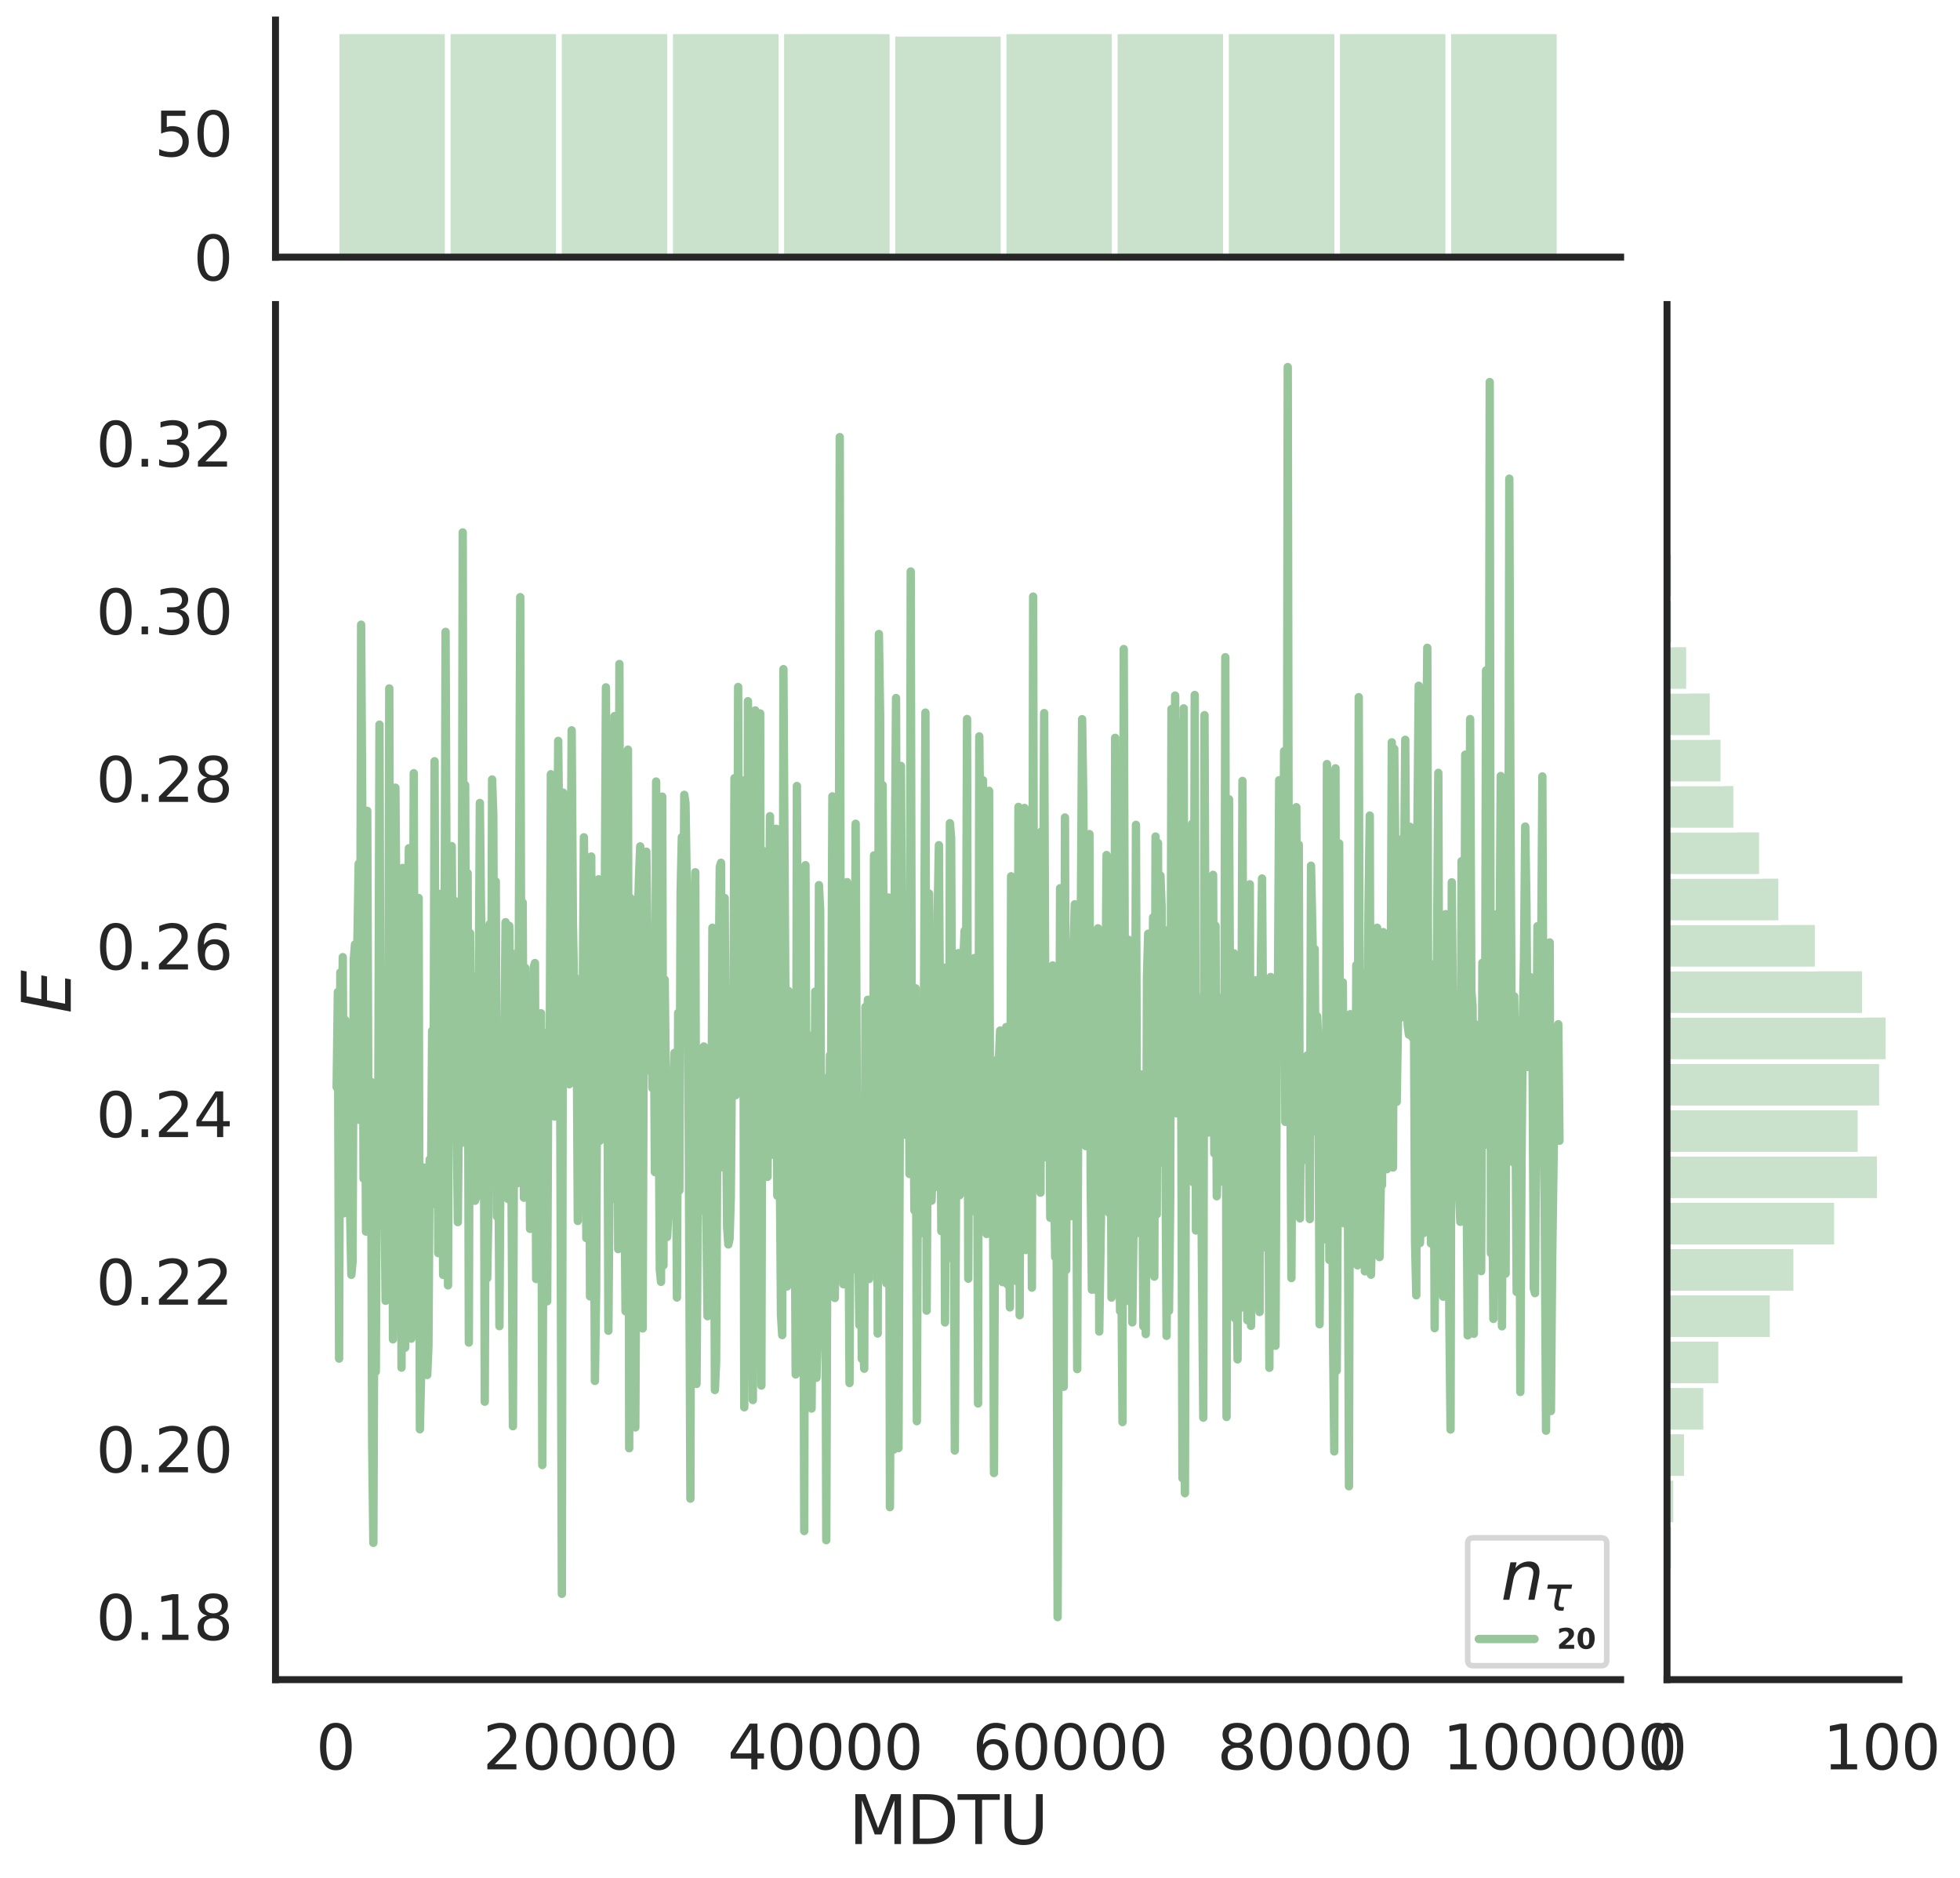 <?xml version="1.0" encoding="utf-8" standalone="no"?>
<!DOCTYPE svg PUBLIC "-//W3C//DTD SVG 1.1//EN"
  "http://www.w3.org/Graphics/SVG/1.1/DTD/svg11.dtd">
<svg height="674.159pt" version="1.1" viewBox="0 0 703.703 674.159" width="703.703pt" xmlns="http://www.w3.org/2000/svg" xmlns:xlink="http://www.w3.org/1999/xlink">
 <defs>
  <style type="text/css">*{stroke-linecap:butt;stroke-linejoin:round;}</style>
 </defs>
 <g id="figure_1">
  <g id="patch_1">
   <path d="M 0 674.159 
L 703.703 674.159 
L 703.703 0 
L 0 0 
z
" style="fill:#ffffff;"/>
  </g>
  <g id="axes_1">
   <g id="patch_2">
    <path d="M 98.912 602.94 
L 581.861 602.94 
L 581.861 109.327 
L 98.912 109.327 
z
" style="fill:none;"/>
   </g>
   <g id="matplotlib.axis_1">
    <g id="xtick_1">
     <g id="text_1">
      <!-- 0 -->
      <g style="fill:#262626;" transform="translate(113.426 635.157)scale(0.22 -0.22)">
       <defs>
        <path d="M 2034 4250 
Q 1547 4250 1301 3770 
Q 1056 3291 1056 2328 
Q 1056 1369 1301 889 
Q 1547 409 2034 409 
Q 2525 409 2770 889 
Q 3016 1369 3016 2328 
Q 3016 3291 2770 3770 
Q 2525 4250 2034 4250 
z
M 2034 4750 
Q 2819 4750 3233 4129 
Q 3647 3509 3647 2328 
Q 3647 1150 3233 529 
Q 2819 -91 2034 -91 
Q 1250 -91 836 529 
Q 422 1150 422 2328 
Q 422 3509 836 4129 
Q 1250 4750 2034 4750 
z
" id="DejaVuSans-30" transform="scale(0.016)"/>
       </defs>
       <use xlink:href="#DejaVuSans-30"/>
      </g>
     </g>
    </g>
    <g id="xtick_2">
     <g id="text_2">
      <!-- 20000 -->
      <g style="fill:#262626;" transform="translate(173.328 635.157)scale(0.22 -0.22)">
       <defs>
        <path d="M 1228 531 
L 3431 531 
L 3431 0 
L 469 0 
L 469 531 
Q 828 903 1448 1529 
Q 2069 2156 2228 2338 
Q 2531 2678 2651 2914 
Q 2772 3150 2772 3378 
Q 2772 3750 2511 3984 
Q 2250 4219 1831 4219 
Q 1534 4219 1204 4116 
Q 875 4013 500 3803 
L 500 4441 
Q 881 4594 1212 4672 
Q 1544 4750 1819 4750 
Q 2544 4750 2975 4387 
Q 3406 4025 3406 3419 
Q 3406 3131 3298 2873 
Q 3191 2616 2906 2266 
Q 2828 2175 2409 1742 
Q 1991 1309 1228 531 
z
" id="DejaVuSans-32" transform="scale(0.016)"/>
       </defs>
       <use xlink:href="#DejaVuSans-32"/>
       <use x="63.623" xlink:href="#DejaVuSans-30"/>
       <use x="127.246" xlink:href="#DejaVuSans-30"/>
       <use x="190.869" xlink:href="#DejaVuSans-30"/>
       <use x="254.492" xlink:href="#DejaVuSans-30"/>
      </g>
     </g>
    </g>
    <g id="xtick_3">
     <g id="text_3">
      <!-- 40000 -->
      <g style="fill:#262626;" transform="translate(261.225 635.157)scale(0.22 -0.22)">
       <defs>
        <path d="M 2419 4116 
L 825 1625 
L 2419 1625 
L 2419 4116 
z
M 2253 4666 
L 3047 4666 
L 3047 1625 
L 3713 1625 
L 3713 1100 
L 3047 1100 
L 3047 0 
L 2419 0 
L 2419 1100 
L 313 1100 
L 313 1709 
L 2253 4666 
z
" id="DejaVuSans-34" transform="scale(0.016)"/>
       </defs>
       <use xlink:href="#DejaVuSans-34"/>
       <use x="63.623" xlink:href="#DejaVuSans-30"/>
       <use x="127.246" xlink:href="#DejaVuSans-30"/>
       <use x="190.869" xlink:href="#DejaVuSans-30"/>
       <use x="254.492" xlink:href="#DejaVuSans-30"/>
      </g>
     </g>
    </g>
    <g id="xtick_4">
     <g id="text_4">
      <!-- 60000 -->
      <g style="fill:#262626;" transform="translate(349.122 635.157)scale(0.22 -0.22)">
       <defs>
        <path d="M 2113 2584 
Q 1688 2584 1439 2293 
Q 1191 2003 1191 1497 
Q 1191 994 1439 701 
Q 1688 409 2113 409 
Q 2538 409 2786 701 
Q 3034 994 3034 1497 
Q 3034 2003 2786 2293 
Q 2538 2584 2113 2584 
z
M 3366 4563 
L 3366 3988 
Q 3128 4100 2886 4159 
Q 2644 4219 2406 4219 
Q 1781 4219 1451 3797 
Q 1122 3375 1075 2522 
Q 1259 2794 1537 2939 
Q 1816 3084 2150 3084 
Q 2853 3084 3261 2657 
Q 3669 2231 3669 1497 
Q 3669 778 3244 343 
Q 2819 -91 2113 -91 
Q 1303 -91 875 529 
Q 447 1150 447 2328 
Q 447 3434 972 4092 
Q 1497 4750 2381 4750 
Q 2619 4750 2861 4703 
Q 3103 4656 3366 4563 
z
" id="DejaVuSans-36" transform="scale(0.016)"/>
       </defs>
       <use xlink:href="#DejaVuSans-36"/>
       <use x="63.623" xlink:href="#DejaVuSans-30"/>
       <use x="127.246" xlink:href="#DejaVuSans-30"/>
       <use x="190.869" xlink:href="#DejaVuSans-30"/>
       <use x="254.492" xlink:href="#DejaVuSans-30"/>
      </g>
     </g>
    </g>
    <g id="xtick_5">
     <g id="text_5">
      <!-- 80000 -->
      <g style="fill:#262626;" transform="translate(437.018 635.157)scale(0.22 -0.22)">
       <defs>
        <path d="M 2034 2216 
Q 1584 2216 1326 1975 
Q 1069 1734 1069 1313 
Q 1069 891 1326 650 
Q 1584 409 2034 409 
Q 2484 409 2743 651 
Q 3003 894 3003 1313 
Q 3003 1734 2745 1975 
Q 2488 2216 2034 2216 
z
M 1403 2484 
Q 997 2584 770 2862 
Q 544 3141 544 3541 
Q 544 4100 942 4425 
Q 1341 4750 2034 4750 
Q 2731 4750 3128 4425 
Q 3525 4100 3525 3541 
Q 3525 3141 3298 2862 
Q 3072 2584 2669 2484 
Q 3125 2378 3379 2068 
Q 3634 1759 3634 1313 
Q 3634 634 3220 271 
Q 2806 -91 2034 -91 
Q 1263 -91 848 271 
Q 434 634 434 1313 
Q 434 1759 690 2068 
Q 947 2378 1403 2484 
z
M 1172 3481 
Q 1172 3119 1398 2916 
Q 1625 2713 2034 2713 
Q 2441 2713 2670 2916 
Q 2900 3119 2900 3481 
Q 2900 3844 2670 4047 
Q 2441 4250 2034 4250 
Q 1625 4250 1398 4047 
Q 1172 3844 1172 3481 
z
" id="DejaVuSans-38" transform="scale(0.016)"/>
       </defs>
       <use xlink:href="#DejaVuSans-38"/>
       <use x="63.623" xlink:href="#DejaVuSans-30"/>
       <use x="127.246" xlink:href="#DejaVuSans-30"/>
       <use x="190.869" xlink:href="#DejaVuSans-30"/>
       <use x="254.492" xlink:href="#DejaVuSans-30"/>
      </g>
     </g>
    </g>
    <g id="xtick_6">
     <g id="text_6">
      <!-- 100000 -->
      <g style="fill:#262626;" transform="translate(517.917 635.157)scale(0.22 -0.22)">
       <defs>
        <path d="M 794 531 
L 1825 531 
L 1825 4091 
L 703 3866 
L 703 4441 
L 1819 4666 
L 2450 4666 
L 2450 531 
L 3481 531 
L 3481 0 
L 794 0 
L 794 531 
z
" id="DejaVuSans-31" transform="scale(0.016)"/>
       </defs>
       <use xlink:href="#DejaVuSans-31"/>
       <use x="63.623" xlink:href="#DejaVuSans-30"/>
       <use x="127.246" xlink:href="#DejaVuSans-30"/>
       <use x="190.869" xlink:href="#DejaVuSans-30"/>
       <use x="254.492" xlink:href="#DejaVuSans-30"/>
       <use x="318.115" xlink:href="#DejaVuSans-30"/>
      </g>
     </g>
    </g>
    <g id="text_7">
     <!-- MDTU -->
     <g style="fill:#262626;" transform="translate(304.681 661.968)scale(0.24 -0.24)">
      <defs>
       <path d="M 628 4666 
L 1569 4666 
L 2759 1491 
L 3956 4666 
L 4897 4666 
L 4897 0 
L 4281 0 
L 4281 4097 
L 3078 897 
L 2444 897 
L 1241 4097 
L 1241 0 
L 628 0 
L 628 4666 
z
" id="DejaVuSans-4d" transform="scale(0.016)"/>
       <path d="M 1259 4147 
L 1259 519 
L 2022 519 
Q 2988 519 3436 956 
Q 3884 1394 3884 2338 
Q 3884 3275 3436 3711 
Q 2988 4147 2022 4147 
L 1259 4147 
z
M 628 4666 
L 1925 4666 
Q 3281 4666 3915 4102 
Q 4550 3538 4550 2338 
Q 4550 1131 3912 565 
Q 3275 0 1925 0 
L 628 0 
L 628 4666 
z
" id="DejaVuSans-44" transform="scale(0.016)"/>
       <path d="M -19 4666 
L 3928 4666 
L 3928 4134 
L 2272 4134 
L 2272 0 
L 1638 0 
L 1638 4134 
L -19 4134 
L -19 4666 
z
" id="DejaVuSans-54" transform="scale(0.016)"/>
       <path d="M 556 4666 
L 1191 4666 
L 1191 1831 
Q 1191 1081 1462 751 
Q 1734 422 2344 422 
Q 2950 422 3222 751 
Q 3494 1081 3494 1831 
L 3494 4666 
L 4128 4666 
L 4128 1753 
Q 4128 841 3676 375 
Q 3225 -91 2344 -91 
Q 1459 -91 1007 375 
Q 556 841 556 1753 
L 556 4666 
z
" id="DejaVuSans-55" transform="scale(0.016)"/>
      </defs>
      <use xlink:href="#DejaVuSans-4d"/>
      <use x="86.279" xlink:href="#DejaVuSans-44"/>
      <use x="163.281" xlink:href="#DejaVuSans-54"/>
      <use x="224.365" xlink:href="#DejaVuSans-55"/>
     </g>
    </g>
   </g>
   <g id="matplotlib.axis_2">
    <g id="ytick_1">
     <g id="text_8">
      <!-- 0.18 -->
      <g style="fill:#262626;" transform="translate(34.428 588.69)scale(0.22 -0.22)">
       <defs>
        <path d="M 684 794 
L 1344 794 
L 1344 0 
L 684 0 
L 684 794 
z
" id="DejaVuSans-2e" transform="scale(0.016)"/>
       </defs>
       <use xlink:href="#DejaVuSans-30"/>
       <use x="63.623" xlink:href="#DejaVuSans-2e"/>
       <use x="95.41" xlink:href="#DejaVuSans-31"/>
       <use x="159.033" xlink:href="#DejaVuSans-38"/>
      </g>
     </g>
    </g>
    <g id="ytick_2">
     <g id="text_9">
      <!-- 0.20 -->
      <g style="fill:#262626;" transform="translate(34.428 528.523)scale(0.22 -0.22)">
       <use xlink:href="#DejaVuSans-30"/>
       <use x="63.623" xlink:href="#DejaVuSans-2e"/>
       <use x="95.41" xlink:href="#DejaVuSans-32"/>
       <use x="159.033" xlink:href="#DejaVuSans-30"/>
      </g>
     </g>
    </g>
    <g id="ytick_3">
     <g id="text_10">
      <!-- 0.22 -->
      <g style="fill:#262626;" transform="translate(34.428 468.356)scale(0.22 -0.22)">
       <use xlink:href="#DejaVuSans-30"/>
       <use x="63.623" xlink:href="#DejaVuSans-2e"/>
       <use x="95.41" xlink:href="#DejaVuSans-32"/>
       <use x="159.033" xlink:href="#DejaVuSans-32"/>
      </g>
     </g>
    </g>
    <g id="ytick_4">
     <g id="text_11">
      <!-- 0.24 -->
      <g style="fill:#262626;" transform="translate(34.428 408.189)scale(0.22 -0.22)">
       <use xlink:href="#DejaVuSans-30"/>
       <use x="63.623" xlink:href="#DejaVuSans-2e"/>
       <use x="95.41" xlink:href="#DejaVuSans-32"/>
       <use x="159.033" xlink:href="#DejaVuSans-34"/>
      </g>
     </g>
    </g>
    <g id="ytick_5">
     <g id="text_12">
      <!-- 0.26 -->
      <g style="fill:#262626;" transform="translate(34.428 348.021)scale(0.22 -0.22)">
       <use xlink:href="#DejaVuSans-30"/>
       <use x="63.623" xlink:href="#DejaVuSans-2e"/>
       <use x="95.41" xlink:href="#DejaVuSans-32"/>
       <use x="159.033" xlink:href="#DejaVuSans-36"/>
      </g>
     </g>
    </g>
    <g id="ytick_6">
     <g id="text_13">
      <!-- 0.28 -->
      <g style="fill:#262626;" transform="translate(34.428 287.854)scale(0.22 -0.22)">
       <use xlink:href="#DejaVuSans-30"/>
       <use x="63.623" xlink:href="#DejaVuSans-2e"/>
       <use x="95.41" xlink:href="#DejaVuSans-32"/>
       <use x="159.033" xlink:href="#DejaVuSans-38"/>
      </g>
     </g>
    </g>
    <g id="ytick_7">
     <g id="text_14">
      <!-- 0.30 -->
      <g style="fill:#262626;" transform="translate(34.428 227.687)scale(0.22 -0.22)">
       <defs>
        <path d="M 2597 2516 
Q 3050 2419 3304 2112 
Q 3559 1806 3559 1356 
Q 3559 666 3084 287 
Q 2609 -91 1734 -91 
Q 1441 -91 1130 -33 
Q 819 25 488 141 
L 488 750 
Q 750 597 1062 519 
Q 1375 441 1716 441 
Q 2309 441 2620 675 
Q 2931 909 2931 1356 
Q 2931 1769 2642 2001 
Q 2353 2234 1838 2234 
L 1294 2234 
L 1294 2753 
L 1863 2753 
Q 2328 2753 2575 2939 
Q 2822 3125 2822 3475 
Q 2822 3834 2567 4026 
Q 2313 4219 1838 4219 
Q 1578 4219 1281 4162 
Q 984 4106 628 3988 
L 628 4550 
Q 988 4650 1302 4700 
Q 1616 4750 1894 4750 
Q 2613 4750 3031 4423 
Q 3450 4097 3450 3541 
Q 3450 3153 3228 2886 
Q 3006 2619 2597 2516 
z
" id="DejaVuSans-33" transform="scale(0.016)"/>
       </defs>
       <use xlink:href="#DejaVuSans-30"/>
       <use x="63.623" xlink:href="#DejaVuSans-2e"/>
       <use x="95.41" xlink:href="#DejaVuSans-33"/>
       <use x="159.033" xlink:href="#DejaVuSans-30"/>
      </g>
     </g>
    </g>
    <g id="ytick_8">
     <g id="text_15">
      <!-- 0.32 -->
      <g style="fill:#262626;" transform="translate(34.428 167.52)scale(0.22 -0.22)">
       <use xlink:href="#DejaVuSans-30"/>
       <use x="63.623" xlink:href="#DejaVuSans-2e"/>
       <use x="95.41" xlink:href="#DejaVuSans-33"/>
       <use x="159.033" xlink:href="#DejaVuSans-32"/>
      </g>
     </g>
    </g>
    <g id="text_16">
     <!-- $E$ -->
     <g style="fill:#262626;" transform="translate(25.436 363.813)rotate(-90)scale(0.24 -0.24)">
      <defs>
       <path d="M 1081 4666 
L 4031 4666 
L 3928 4134 
L 1606 4134 
L 1338 2753 
L 3566 2753 
L 3463 2222 
L 1234 2222 
L 909 531 
L 3284 531 
L 3181 0 
L 172 0 
L 1081 4666 
z
" id="DejaVuSans-Oblique-45" transform="scale(0.016)"/>
      </defs>
      <use transform="translate(0 0.094)" xlink:href="#DejaVuSans-Oblique-45"/>
     </g>
    </g>
   </g>
   <g id="line2d_1">
    <path clip-path="url(#pd610aad5ba)" d="M 120.864 390.249 
L 121.304 356.102 
L 121.743 487.702 
L 122.183 349.076 
L 122.622 406.449 
L 123.062 343.581 
L 123.501 435.51 
L 123.941 366.153 
L 124.38 414.33 
L 124.819 388.497 
L 125.259 395.589 
L 125.698 434.927 
L 126.138 457.617 
L 126.577 453.027 
L 127.017 344.472 
L 127.456 338.998 
L 127.896 387.962 
L 128.335 337.091 
L 128.775 310.038 
L 129.214 402.093 
L 129.654 224.238 
L 130.093 295.025 
L 130.533 423.084 
L 130.972 367.086 
L 131.412 442.111 
L 131.851 291.063 
L 132.291 407.197 
L 132.73 422.67 
L 133.17 388.31 
L 133.609 516.985 
L 134.049 553.839 
L 134.488 438.937 
L 134.928 492.391 
L 135.367 390.299 
L 135.807 399.609 
L 136.246 260.122 
L 136.686 413.802 
L 137.125 401.55 
L 137.565 353.092 
L 138.004 426.038 
L 138.443 466.957 
L 138.883 444.715 
L 139.322 414.836 
L 139.762 247.119 
L 140.201 402.867 
L 140.641 321.443 
L 141.08 480.8 
L 141.52 425.307 
L 141.959 282.75 
L 142.399 339.208 
L 142.838 375.886 
L 143.278 398.981 
L 143.717 356.411 
L 144.157 490.949 
L 144.596 311.562 
L 145.036 325.137 
L 145.475 483.778 
L 145.915 388.04 
L 146.354 352.684 
L 146.794 304.497 
L 147.233 409.761 
L 147.673 480.545 
L 148.112 403.14 
L 148.552 277.56 
L 148.991 452.257 
L 149.431 338.717 
L 149.87 449.47 
L 150.31 322.338 
L 150.749 513.063 
L 151.189 493.217 
L 151.628 463.141 
L 152.068 419.102 
L 152.507 493.162 
L 152.946 477.269 
L 153.386 493.585 
L 153.825 483.126 
L 154.265 416.192 
L 154.704 432.572 
L 155.144 370.002 
L 155.583 419.443 
L 156.023 273.262 
L 156.462 409.592 
L 156.902 334.592 
L 157.341 449.826 
L 157.781 419.623 
L 158.22 320.848 
L 159.099 457.648 
L 159.539 368.448 
L 159.978 226.819 
L 160.857 461.413 
L 161.297 349.313 
L 161.736 390.874 
L 162.176 303.724 
L 162.615 361.467 
L 163.055 391.223 
L 163.494 323.513 
L 163.934 397.293 
L 164.373 438.7 
L 164.813 391.754 
L 165.692 410.309 
L 166.131 191.111 
L 166.571 405.237 
L 167.01 281.827 
L 167.449 409.828 
L 167.889 313.432 
L 168.328 481.948 
L 168.768 334.956 
L 169.207 402.203 
L 169.647 369.921 
L 170.086 350.595 
L 170.526 431.048 
L 170.965 429.795 
L 171.405 391.257 
L 171.844 363.207 
L 172.284 288.237 
L 172.723 328.697 
L 173.163 349.264 
L 173.602 348.124 
L 174.042 503.172 
L 174.481 386.256 
L 174.921 458.84 
L 175.36 434.619 
L 175.8 331.75 
L 176.239 399.914 
L 176.679 279.817 
L 177.118 292.681 
L 177.558 422.909 
L 177.997 316.415 
L 178.437 436.723 
L 178.876 401.353 
L 179.316 476.051 
L 179.755 401.079 
L 180.195 403.69 
L 180.634 412.738 
L 181.073 378.146 
L 181.513 331.039 
L 181.952 359.426 
L 182.392 430.399 
L 182.831 332.329 
L 183.271 363.054 
L 184.15 511.973 
L 184.589 389.118 
L 185.029 379.214 
L 185.468 342.18 
L 185.908 424.706 
L 186.787 214.349 
L 187.226 396.19 
L 187.666 323.993 
L 188.105 429.939 
L 188.545 347.407 
L 188.984 407.376 
L 189.424 370.232 
L 189.863 376.999 
L 190.303 441.134 
L 190.742 356.343 
L 191.182 368.707 
L 191.621 347.162 
L 192.061 345.702 
L 192.5 459.138 
L 192.94 383.294 
L 193.819 411.449 
L 194.258 363.739 
L 194.698 525.906 
L 195.137 429.422 
L 195.576 370.81 
L 196.016 447.321 
L 196.455 467.126 
L 196.895 372.997 
L 197.334 388.049 
L 197.774 277.925 
L 198.213 313.621 
L 198.653 382.706 
L 199.092 400.807 
L 199.532 345.995 
L 199.971 328.875 
L 200.411 265.949 
L 200.85 309.088 
L 201.729 572.143 
L 202.169 284.515 
L 203.048 359.695 
L 203.487 328.602 
L 203.927 328.013 
L 204.366 389.211 
L 204.806 332.875 
L 205.245 262.163 
L 205.685 330.629 
L 206.124 354.485 
L 206.564 351.022 
L 207.003 359.508 
L 207.443 438.291 
L 207.882 381.568 
L 208.322 380.265 
L 208.761 422.628 
L 209.64 300.556 
L 210.079 344.872 
L 210.519 444.445 
L 211.398 354.227 
L 211.837 465.362 
L 212.277 307.464 
L 212.716 447.037 
L 213.156 405.235 
L 213.595 495.717 
L 214.035 463.484 
L 214.474 359.398 
L 214.914 315.637 
L 215.353 409.525 
L 215.793 373.577 
L 216.232 379.459 
L 216.672 319.652 
L 217.111 329.017 
L 217.551 246.743 
L 217.99 345.338 
L 218.43 477.705 
L 219.309 366.073 
L 219.748 336.11 
L 220.188 399.691 
L 220.627 257.062 
L 221.067 430.511 
L 221.506 307.705 
L 221.946 448.397 
L 222.385 238.357 
L 222.825 434.234 
L 223.264 366.69 
L 223.703 379.06 
L 224.143 416.917 
L 224.582 470.704 
L 225.461 269.091 
L 225.901 519.886 
L 226.34 322.362 
L 226.78 478.523 
L 227.219 396.583 
L 227.659 346.668 
L 228.098 512.411 
L 228.977 330.661 
L 229.417 314.945 
L 229.856 303.825 
L 230.735 476.876 
L 231.175 349.796 
L 231.614 379.244 
L 232.054 305.712 
L 232.933 371.831 
L 233.372 384.41 
L 233.812 349.314 
L 234.251 390.601 
L 234.691 353.615 
L 235.13 420.747 
L 235.57 280.552 
L 236.009 395.276 
L 236.449 387.841 
L 236.888 455.743 
L 237.327 460.15 
L 237.767 285.964 
L 238.206 454.214 
L 238.646 351.659 
L 239.085 389.105 
L 239.525 444.032 
L 239.964 435.318 
L 241.283 394.897 
L 241.722 396.48 
L 242.162 377.949 
L 242.601 388.616 
L 243.041 465.782 
L 243.48 363.6 
L 243.92 427.372 
L 244.359 320.474 
L 244.799 300.535 
L 245.238 352.86 
L 245.678 285.316 
L 246.117 288.349 
L 246.996 345.029 
L 247.875 537.972 
L 248.315 357.049 
L 248.754 352.2 
L 249.194 338.411 
L 249.633 313.108 
L 250.073 496.795 
L 250.512 435.642 
L 250.952 402.83 
L 251.83 434.562 
L 252.27 408.61 
L 252.709 375.651 
L 253.149 422.543 
L 253.588 435.599 
L 254.028 472.475 
L 254.467 454.421 
L 254.907 449.498 
L 255.346 424.152 
L 255.786 333.024 
L 256.225 375.356 
L 256.665 498.97 
L 257.104 489.06 
L 257.544 405.787 
L 258.423 311.229 
L 258.862 309.712 
L 259.302 419.009 
L 259.741 347.444 
L 260.181 322.361 
L 260.62 393.207 
L 261.06 440.557 
L 261.499 446.728 
L 261.939 444.666 
L 262.378 429.798 
L 262.818 378.71 
L 263.257 384.729 
L 263.697 279.35 
L 264.136 393.163 
L 264.576 389.415 
L 265.015 246.597 
L 265.454 376.22 
L 265.894 330.345 
L 266.333 389.212 
L 266.773 280.202 
L 267.212 505.181 
L 267.652 281.14 
L 268.091 466.203 
L 268.531 251.708 
L 269.849 420.773 
L 270.289 502.571 
L 270.728 415.004 
L 271.168 255.022 
L 271.607 361.263 
L 272.047 304.192 
L 272.486 335.544 
L 272.926 256.091 
L 273.365 497.383 
L 273.805 305.349 
L 274.244 324.845 
L 274.684 375.79 
L 275.123 380.052 
L 275.563 422.455 
L 276.442 292.974 
L 276.881 410.788 
L 277.321 396.366 
L 277.76 414.577 
L 278.639 297.497 
L 279.079 429.233 
L 279.518 428.897 
L 279.957 417.601 
L 280.397 471.957 
L 280.836 479.255 
L 281.276 240.198 
L 282.155 388.343 
L 282.594 461.815 
L 283.034 355.68 
L 283.473 369.172 
L 283.913 369.277 
L 284.352 402.959 
L 284.792 385.331 
L 285.231 408.572 
L 285.671 493.391 
L 286.11 282.145 
L 286.55 383.448 
L 286.989 390.262 
L 287.429 435.773 
L 287.868 459.941 
L 288.308 405.058 
L 288.747 549.597 
L 289.187 310.577 
L 289.626 425.823 
L 290.066 371.473 
L 290.505 438.045 
L 290.945 427.679 
L 291.384 505.631 
L 291.824 447.494 
L 292.263 436.93 
L 292.703 355.925 
L 293.142 494.588 
L 293.581 480.061 
L 294.021 317.739 
L 294.46 326.669 
L 294.9 422.954 
L 295.339 393.487 
L 295.779 386.919 
L 296.218 397.888 
L 296.658 552.88 
L 297.097 423.888 
L 297.537 457.042 
L 297.976 378.856 
L 298.416 378.631 
L 298.855 285.876 
L 299.295 330.622 
L 299.734 465.938 
L 300.174 423.619 
L 300.613 345.534 
L 301.053 399.617 
L 301.492 156.905 
L 301.932 412.16 
L 302.371 366.452 
L 302.811 461.009 
L 303.25 443.64 
L 303.69 332.353 
L 304.129 316.651 
L 304.569 426.786 
L 305.008 496.477 
L 305.448 394.078 
L 305.887 392.782 
L 306.327 455.704 
L 306.766 397.714 
L 307.206 295.695 
L 307.645 402.257 
L 308.524 475.621 
L 308.963 403.167 
L 309.403 487.772 
L 309.842 481.348 
L 310.282 491.331 
L 310.721 361.416 
L 311.161 380.777 
L 311.6 358.874 
L 312.04 459.141 
L 312.479 373.866 
L 312.919 376.77 
L 313.358 445.667 
L 313.798 307.04 
L 314.237 345.231 
L 314.677 308.427 
L 315.116 478.701 
L 315.556 227.587 
L 315.995 256.915 
L 316.435 450.294 
L 316.874 281.831 
L 317.314 347.09 
L 317.753 443.361 
L 318.193 460.61 
L 319.072 322.189 
L 319.511 541.031 
L 319.951 449.476 
L 320.39 463.958 
L 320.83 520.405 
L 321.269 311.712 
L 321.709 250.571 
L 322.148 414.956 
L 322.587 519.822 
L 323.027 412.297 
L 323.466 274.937 
L 323.906 347.986 
L 324.345 352.239 
L 324.785 358.179 
L 325.224 399.765 
L 325.664 407.631 
L 326.103 326.733 
L 326.543 421.429 
L 326.982 205.146 
L 327.422 408.742 
L 327.861 377.057 
L 328.301 434.529 
L 328.74 354.771 
L 329.18 510.168 
L 329.619 403.356 
L 330.059 443.005 
L 330.498 363.316 
L 331.377 435.956 
L 332.256 255.807 
L 332.696 470.476 
L 333.575 320.78 
L 334.014 416.881 
L 334.454 431.023 
L 334.893 418.031 
L 335.333 426.346 
L 335.772 408.274 
L 336.211 422.287 
L 336.651 328.02 
L 337.09 303.387 
L 337.969 441.96 
L 338.409 423.797 
L 338.848 347.338 
L 339.288 474.713 
L 339.727 398.957 
L 340.167 406.792 
L 340.606 451.611 
L 341.046 295.498 
L 341.485 300.736 
L 341.925 397.685 
L 342.364 391.886 
L 342.804 520.685 
L 343.243 427.483 
L 343.683 418.117 
L 344.122 342.143 
L 344.562 429.057 
L 345.001 358.98 
L 345.441 346.39 
L 345.88 344.523 
L 346.32 334.113 
L 346.759 374.057 
L 347.199 258.101 
L 347.638 459.009 
L 348.078 361.149 
L 348.517 364.954 
L 348.957 434.764 
L 349.396 426.664 
L 349.836 343.904 
L 350.275 387.686 
L 350.714 368.372 
L 351.154 503.807 
L 351.593 264.338 
L 352.033 307.937 
L 352.472 398.702 
L 352.912 280.063 
L 353.791 434.35 
L 354.23 442.956 
L 354.67 386.525 
L 355.109 283.88 
L 355.549 434.258 
L 356.428 398.801 
L 356.867 528.78 
L 357.307 418.241 
L 357.746 447.068 
L 358.186 380.157 
L 358.625 380.618 
L 359.065 369.949 
L 359.504 440.069 
L 359.944 460.246 
L 360.383 386.659 
L 360.823 407.564 
L 361.262 368.678 
L 361.702 461.067 
L 362.141 427.436 
L 362.581 469.319 
L 363.02 314.559 
L 363.46 383.72 
L 363.899 328.618 
L 364.338 389.503 
L 364.778 370.698 
L 365.217 460.026 
L 365.657 289.65 
L 366.096 472.134 
L 366.536 331.414 
L 366.975 394.428 
L 367.415 333.819 
L 367.854 290.034 
L 368.294 448.719 
L 368.733 339.988 
L 369.173 407.112 
L 369.612 364.384 
L 370.052 364.439 
L 370.491 462.233 
L 370.931 214.151 
L 371.37 424.082 
L 371.81 426.49 
L 373.128 301.379 
L 373.568 428.149 
L 374.007 298.373 
L 374.447 354.651 
L 374.886 255.981 
L 375.326 371.251 
L 375.765 415.484 
L 376.205 401.469 
L 376.644 383.655 
L 377.084 437.145 
L 377.523 383.211 
L 377.963 346.556 
L 378.402 415.545 
L 378.841 451.266 
L 379.281 414.43 
L 379.72 580.503 
L 380.599 318.86 
L 381.039 365.88 
L 381.478 383.164 
L 381.918 497.817 
L 382.357 293.446 
L 382.797 455.899 
L 383.236 354.3 
L 383.676 435.543 
L 384.115 413.727 
L 384.555 436.577 
L 385.434 339.417 
L 385.873 324.621 
L 386.313 384.747 
L 386.752 491.479 
L 387.192 377.137 
L 387.631 395.827 
L 388.51 258.17 
L 388.95 287.229 
L 389.829 411.411 
L 390.268 401.188 
L 390.708 308.917 
L 391.147 299.405 
L 391.587 424.988 
L 392.026 462.979 
L 392.465 357.623 
L 392.905 380.55 
L 393.344 359.828 
L 393.784 463.178 
L 394.223 333.232 
L 394.663 477.986 
L 395.542 420.3 
L 395.981 340.413 
L 396.86 365.478 
L 397.3 306.93 
L 397.739 407.757 
L 398.179 435.358 
L 398.618 327.714 
L 399.058 465.793 
L 399.497 364.38 
L 399.937 452.014 
L 400.376 264.856 
L 400.816 446.191 
L 401.255 445.116 
L 401.695 435.703 
L 402.134 470.637 
L 402.574 452.732 
L 403.013 510.481 
L 403.453 232.996 
L 403.892 364.268 
L 404.332 347.947 
L 404.771 456.958 
L 405.211 337.368 
L 405.65 467.212 
L 406.09 393.983 
L 406.529 474.714 
L 406.968 440.859 
L 407.408 424.574 
L 407.847 296.095 
L 408.287 442.639 
L 408.726 390.194 
L 409.166 409.486 
L 409.605 385.662 
L 410.045 394.732 
L 410.484 476.098 
L 410.924 433.869 
L 411.363 478.897 
L 411.803 350.286 
L 412.242 335.168 
L 412.682 350.381 
L 413.121 438.933 
L 413.561 376.155 
L 414 329.326 
L 414.44 458.271 
L 414.879 300.293 
L 415.319 435.9 
L 415.758 302.616 
L 416.198 407.705 
L 416.637 314.316 
L 417.077 325.895 
L 417.516 417.385 
L 417.956 333.763 
L 418.835 479.533 
L 419.274 408.075 
L 419.714 470.564 
L 420.153 429.462 
L 420.592 254.527 
L 421.032 374.349 
L 421.471 377.282 
L 421.911 249.687 
L 422.35 399.661 
L 422.79 397.988 
L 423.229 381.547 
L 423.669 259.665 
L 424.548 530.641 
L 424.987 254.283 
L 425.427 536.021 
L 425.866 365.418 
L 426.306 318.595 
L 427.185 345.63 
L 427.624 355.591 
L 428.064 295.64 
L 428.503 424.5 
L 428.943 249.476 
L 429.382 441.727 
L 429.822 358.137 
L 430.261 410.217 
L 430.701 358.225 
L 432.019 508.9 
L 432.459 256.718 
L 432.898 371.002 
L 433.338 361.242 
L 433.777 406.571 
L 434.217 328.511 
L 434.656 366.45 
L 435.095 391.407 
L 435.535 314.035 
L 435.974 414.038 
L 436.414 332.305 
L 436.853 429.422 
L 437.293 415.309 
L 437.732 358.186 
L 438.172 361.172 
L 438.611 408.968 
L 439.051 380.1 
L 439.49 424.416 
L 439.93 235.92 
L 440.369 508.649 
L 441.248 286.9 
L 441.688 369.956 
L 442.127 368.95 
L 442.567 448.387 
L 443.006 342.196 
L 443.446 473.296 
L 443.885 440.849 
L 444.325 487.993 
L 444.764 382.688 
L 445.204 469.627 
L 445.643 387.15 
L 446.083 280.334 
L 446.522 425.965 
L 446.962 466.813 
L 447.401 423.566 
L 447.841 473.931 
L 448.28 452.54 
L 448.719 317.426 
L 449.159 475.946 
L 450.038 353.172 
L 450.477 385.638 
L 450.917 351.897 
L 451.356 431.279 
L 451.796 447.221 
L 452.235 470.973 
L 452.675 347.62 
L 453.114 315.358 
L 453.554 377.757 
L 453.993 412.255 
L 454.433 384.271 
L 454.872 448.097 
L 455.312 406.984 
L 455.751 491.001 
L 456.191 350.717 
L 456.63 401.12 
L 457.07 357.22 
L 457.949 483.078 
L 458.388 381.154 
L 458.828 354.364 
L 459.267 280.06 
L 459.707 360.776 
L 460.146 363.889 
L 460.586 351.581 
L 461.025 269.637 
L 461.465 402.714 
L 461.904 392.84 
L 462.344 131.764 
L 462.783 373.091 
L 463.222 379.196 
L 463.662 458.794 
L 464.101 374.548 
L 464.541 398.922 
L 464.98 411.792 
L 465.42 289.753 
L 465.859 421.337 
L 466.299 303.206 
L 466.738 437.358 
L 467.178 380.973 
L 467.617 416.626 
L 468.496 391.398 
L 468.936 394.839 
L 469.375 378.865 
L 469.815 390.392 
L 470.254 437.616 
L 470.694 310.762 
L 471.573 352.994 
L 472.012 340.677 
L 472.452 406.25 
L 472.891 364.768 
L 473.331 374.444 
L 473.77 475.386 
L 474.21 421.011 
L 474.649 391.274 
L 475.089 401.69 
L 475.528 427.55 
L 475.968 444.899 
L 476.407 274.277 
L 476.847 286.153 
L 477.286 452.286 
L 477.725 379.139 
L 478.165 395.453 
L 478.604 480.716 
L 479.044 521.023 
L 479.483 275.81 
L 479.923 492.027 
L 480.362 417.16 
L 480.802 302.766 
L 481.241 424.901 
L 481.681 433.032 
L 482.12 352.636 
L 482.56 439.119 
L 482.999 393.123 
L 483.439 372.398 
L 483.878 411.141 
L 484.318 533.532 
L 484.757 364.065 
L 485.197 394.412 
L 485.636 435.176 
L 486.076 375.876 
L 486.515 450.96 
L 486.955 346.431 
L 487.394 454.22 
L 487.834 250.255 
L 488.273 412.566 
L 488.713 365.31 
L 489.152 446.691 
L 489.592 369.479 
L 490.031 456.377 
L 490.471 348.909 
L 490.91 372.952 
L 491.349 324.546 
L 491.789 292.751 
L 492.228 457.579 
L 492.668 436.656 
L 493.107 376.813 
L 493.547 366.388 
L 493.986 430.269 
L 494.426 333.031 
L 494.865 437.367 
L 495.305 451.264 
L 495.744 425.395 
L 496.184 425.435 
L 496.623 334.599 
L 497.063 406.187 
L 497.502 386.919 
L 497.942 419.707 
L 498.381 337.391 
L 498.821 383.718 
L 499.26 365.364 
L 499.7 266.47 
L 500.139 419.113 
L 500.579 268.794 
L 501.018 312.245 
L 501.458 395.532 
L 501.897 368.517 
L 502.337 316.101 
L 502.776 301.383 
L 503.216 365.223 
L 503.655 324.717 
L 504.095 317.285 
L 504.534 265.561 
L 504.974 346.623 
L 505.413 368.074 
L 505.852 371.438 
L 506.292 296.822 
L 506.731 359.003 
L 507.171 372.494 
L 507.61 352.433 
L 508.05 445.761 
L 508.489 464.986 
L 508.929 292.971 
L 509.368 246.162 
L 509.808 446.223 
L 510.247 433.056 
L 510.687 351.1 
L 511.126 442.647 
L 511.566 424.527 
L 512.005 276.848 
L 512.445 232.539 
L 512.884 418.39 
L 513.324 345.847 
L 513.763 446.363 
L 514.203 370.279 
L 514.642 365.757 
L 515.082 476.773 
L 515.521 397.461 
L 516.4 277.443 
L 516.84 410.896 
L 517.279 376.998 
L 517.719 354.984 
L 518.158 465.47 
L 518.598 370.683 
L 519.037 328.153 
L 519.476 421.212 
L 519.916 379.524 
L 520.355 472.279 
L 520.795 513.154 
L 521.234 316.724 
L 521.674 367.193 
L 522.113 373.001 
L 522.553 356.889 
L 522.992 388.694 
L 523.432 371.207 
L 523.871 428.075 
L 524.311 438.607 
L 524.75 309.131 
L 525.19 343.02 
L 525.629 425.864 
L 526.069 270.901 
L 526.508 416.128 
L 526.948 479.378 
L 527.387 383.312 
L 527.827 258.119 
L 528.266 355.671 
L 528.706 361.261 
L 529.145 478.782 
L 529.585 367.61 
L 530.024 386.398 
L 530.464 442.741 
L 530.903 379.815 
L 531.782 456.3 
L 532.222 345.605 
L 532.661 397.547 
L 533.101 410.97 
L 533.54 240.676 
L 533.979 380.873 
L 534.419 395.122 
L 534.858 137.148 
L 535.298 449.889 
L 535.737 424.093 
L 536.177 473.451 
L 536.616 361.226 
L 537.056 332.279 
L 537.495 328.12 
L 538.374 345.399 
L 538.814 278.555 
L 539.253 476.114 
L 539.693 369.56 
L 540.132 363.365 
L 540.572 457.206 
L 541.011 319.661 
L 541.451 382.595 
L 541.89 171.824 
L 542.33 294.628 
L 542.769 378.897 
L 543.209 417.157 
L 543.648 357.632 
L 544.088 394.455 
L 544.527 463.79 
L 545.406 366.28 
L 545.846 499.683 
L 546.285 416.397 
L 546.725 367.75 
L 547.164 343.776 
L 547.603 296.702 
L 548.043 324.594 
L 548.482 383.003 
L 548.922 355.44 
L 549.361 350.732 
L 549.801 354.097 
L 550.24 380.828 
L 550.68 462.581 
L 551.119 464.203 
L 551.998 332.487 
L 552.877 413.404 
L 553.756 278.711 
L 554.196 396.163 
L 554.635 438.3 
L 555.075 513.584 
L 555.514 385.841 
L 555.954 426.283 
L 556.393 338.312 
L 556.833 506.524 
L 557.272 452.729 
L 558.151 390.737 
L 558.591 387.351 
L 559.03 389.504 
L 559.47 367.662 
L 559.909 409.498 
L 559.909 409.498 
" style="fill:none;stroke:#96c69a;stroke-linecap:round;stroke-width:3;"/>
   </g>
   <g id="line2d_2"/>
   <g id="patch_3">
    <path d="M 98.912 602.94 
L 98.912 109.327 
" style="fill:none;stroke:#262626;stroke-linecap:square;stroke-linejoin:miter;stroke-width:2.5;"/>
   </g>
   <g id="patch_4">
    <path d="M 98.912 602.94 
L 581.861 602.94 
" style="fill:none;stroke:#262626;stroke-linecap:square;stroke-linejoin:miter;stroke-width:2.5;"/>
   </g>
   <g id="legend_1">
    <g id="patch_5">
     <path d="M 528.946 597.94 
L 574.861 597.94 
Q 576.861 597.94 576.861 595.94 
L 576.861 554.034 
Q 576.861 552.034 574.861 552.034 
L 528.946 552.034 
Q 526.946 552.034 526.946 554.034 
L 526.946 595.94 
Q 526.946 597.94 528.946 597.94 
z
" style="fill:#ffffff;opacity:0.8;stroke:#cccccc;stroke-linejoin:miter;stroke-width:2;"/>
    </g>
    <g id="text_17">
     <!-- $n_\tau$ -->
     <g style="fill:#262626;" transform="translate(538.823 574.271)scale(0.24 -0.24)">
      <defs>
       <path d="M 3566 2113 
L 3156 0 
L 2578 0 
L 2988 2091 
Q 3016 2238 3031 2350 
Q 3047 2463 3047 2528 
Q 3047 2791 2881 2937 
Q 2716 3084 2419 3084 
Q 1956 3084 1622 2776 
Q 1288 2469 1184 1941 
L 800 0 
L 225 0 
L 903 3500 
L 1478 3500 
L 1363 2950 
Q 1603 3253 1940 3418 
Q 2278 3584 2650 3584 
Q 3113 3584 3367 3334 
Q 3622 3084 3622 2631 
Q 3622 2519 3608 2391 
Q 3594 2263 3566 2113 
z
" id="DejaVuSans-Oblique-6e" transform="scale(0.016)"/>
       <path d="M 2103 638 
Q 2188 488 2525 488 
L 2800 488 
L 2706 0 
L 2363 0 
Q 1800 0 1600 300 
Q 1403 606 1534 1269 
L 1856 2925 
L 541 2925 
L 653 3500 
L 3881 3500 
L 3769 2925 
L 2444 2925 
L 2113 1234 
Q 2025 781 2103 638 
z
" id="DejaVuSans-Oblique-3c4" transform="scale(0.016)"/>
      </defs>
      <use xlink:href="#DejaVuSans-Oblique-6e"/>
      <use transform="translate(63.379 -16.406)scale(0.7)" xlink:href="#DejaVuSans-Oblique-3c4"/>
     </g>
    </g>
    <g id="line2d_3">
     <path d="M 530.946 588.36 
L 550.946 588.36 
" style="fill:none;stroke:#96c69a;stroke-linecap:round;stroke-width:3;"/>
    </g>
    <g id="line2d_4"/>
    <g id="text_18">
     <!-- 20 -->
     <g style="fill:#262626;" transform="translate(558.946 591.86)scale(0.1 -0.1)">
      <defs>
       <path d="M 1844 884 
L 3897 884 
L 3897 0 
L 506 0 
L 506 884 
L 2209 2388 
Q 2438 2594 2547 2791 
Q 2656 2988 2656 3200 
Q 2656 3528 2436 3728 
Q 2216 3928 1850 3928 
Q 1569 3928 1234 3808 
Q 900 3688 519 3450 
L 519 4475 
Q 925 4609 1322 4679 
Q 1719 4750 2100 4750 
Q 2938 4750 3402 4381 
Q 3866 4013 3866 3353 
Q 3866 2972 3669 2642 
Q 3472 2313 2841 1759 
L 1844 884 
z
" id="DejaVuSans-Bold-32" transform="scale(0.016)"/>
       <path d="M 2944 2338 
Q 2944 3213 2780 3570 
Q 2616 3928 2228 3928 
Q 1841 3928 1675 3570 
Q 1509 3213 1509 2338 
Q 1509 1453 1675 1090 
Q 1841 728 2228 728 
Q 2613 728 2778 1090 
Q 2944 1453 2944 2338 
z
M 4147 2328 
Q 4147 1169 3647 539 
Q 3147 -91 2228 -91 
Q 1306 -91 806 539 
Q 306 1169 306 2328 
Q 306 3491 806 4120 
Q 1306 4750 2228 4750 
Q 3147 4750 3647 4120 
Q 4147 3491 4147 2328 
z
" id="DejaVuSans-Bold-30" transform="scale(0.016)"/>
      </defs>
      <use xlink:href="#DejaVuSans-Bold-32"/>
      <use x="69.58" xlink:href="#DejaVuSans-Bold-30"/>
     </g>
    </g>
   </g>
  </g>
  <g id="axes_2">
   <g id="patch_6">
    <path d="M 98.912 92.306 
L 581.861 92.306 
L 581.861 7.2 
L 98.912 7.2 
z
" style="fill:none;"/>
   </g>
   <g id="matplotlib.axis_3">
    <g id="xtick_7"/>
    <g id="xtick_8"/>
    <g id="xtick_9"/>
    <g id="xtick_10"/>
    <g id="xtick_11"/>
    <g id="xtick_12"/>
   </g>
   <g id="matplotlib.axis_4">
    <g id="ytick_9">
     <g id="text_19">
      <!-- 0 -->
      <g style="fill:#262626;" transform="translate(69.414 100.664)scale(0.22 -0.22)">
       <use xlink:href="#DejaVuSans-30"/>
      </g>
     </g>
    </g>
    <g id="ytick_10">
     <g id="text_20">
      <!-- 50 -->
      <g style="fill:#262626;" transform="translate(55.417 56.129)scale(0.22 -0.22)">
       <defs>
        <path d="M 691 4666 
L 3169 4666 
L 3169 4134 
L 1269 4134 
L 1269 2991 
Q 1406 3038 1543 3061 
Q 1681 3084 1819 3084 
Q 2600 3084 3056 2656 
Q 3513 2228 3513 1497 
Q 3513 744 3044 326 
Q 2575 -91 1722 -91 
Q 1428 -91 1123 -41 
Q 819 9 494 109 
L 494 744 
Q 775 591 1075 516 
Q 1375 441 1709 441 
Q 2250 441 2565 725 
Q 2881 1009 2881 1497 
Q 2881 1984 2565 2268 
Q 2250 2553 1709 2553 
Q 1456 2553 1204 2497 
Q 953 2441 691 2322 
L 691 4666 
z
" id="DejaVuSans-35" transform="scale(0.016)"/>
       </defs>
       <use xlink:href="#DejaVuSans-35"/>
       <use x="63.623" xlink:href="#DejaVuSans-30"/>
      </g>
     </g>
    </g>
   </g>
   <g id="patch_7">
    <path clip-path="url(#pf354388204)" d="M 120.864 92.306 
L 160.777 92.306 
L 160.777 11.253 
L 120.864 11.253 
z
" style="fill:#96c69a;fill-opacity:0.5;stroke:#ffffff;stroke-linejoin:miter;stroke-width:2;"/>
   </g>
   <g id="patch_8">
    <path clip-path="url(#pf354388204)" d="M 160.777 92.306 
L 200.69 92.306 
L 200.69 11.253 
L 160.777 11.253 
z
" style="fill:#96c69a;fill-opacity:0.5;stroke:#ffffff;stroke-linejoin:miter;stroke-width:2;"/>
   </g>
   <g id="patch_9">
    <path clip-path="url(#pf354388204)" d="M 200.69 92.306 
L 240.604 92.306 
L 240.604 11.253 
L 200.69 11.253 
z
" style="fill:#96c69a;fill-opacity:0.5;stroke:#ffffff;stroke-linejoin:miter;stroke-width:2;"/>
   </g>
   <g id="patch_10">
    <path clip-path="url(#pf354388204)" d="M 240.604 92.306 
L 280.517 92.306 
L 280.517 11.253 
L 240.604 11.253 
z
" style="fill:#96c69a;fill-opacity:0.5;stroke:#ffffff;stroke-linejoin:miter;stroke-width:2;"/>
   </g>
   <g id="patch_11">
    <path clip-path="url(#pf354388204)" d="M 280.517 92.306 
L 320.43 92.306 
L 320.43 11.253 
L 280.517 11.253 
z
" style="fill:#96c69a;fill-opacity:0.5;stroke:#ffffff;stroke-linejoin:miter;stroke-width:2;"/>
   </g>
   <g id="patch_12">
    <path clip-path="url(#pf354388204)" d="M 320.43 92.306 
L 360.343 92.306 
L 360.343 12.143 
L 320.43 12.143 
z
" style="fill:#96c69a;fill-opacity:0.5;stroke:#ffffff;stroke-linejoin:miter;stroke-width:2;"/>
   </g>
   <g id="patch_13">
    <path clip-path="url(#pf354388204)" d="M 360.343 92.306 
L 400.256 92.306 
L 400.256 11.253 
L 360.343 11.253 
z
" style="fill:#96c69a;fill-opacity:0.5;stroke:#ffffff;stroke-linejoin:miter;stroke-width:2;"/>
   </g>
   <g id="patch_14">
    <path clip-path="url(#pf354388204)" d="M 400.256 92.306 
L 440.17 92.306 
L 440.17 11.253 
L 400.256 11.253 
z
" style="fill:#96c69a;fill-opacity:0.5;stroke:#ffffff;stroke-linejoin:miter;stroke-width:2;"/>
   </g>
   <g id="patch_15">
    <path clip-path="url(#pf354388204)" d="M 440.17 92.306 
L 480.083 92.306 
L 480.083 11.253 
L 440.17 11.253 
z
" style="fill:#96c69a;fill-opacity:0.5;stroke:#ffffff;stroke-linejoin:miter;stroke-width:2;"/>
   </g>
   <g id="patch_16">
    <path clip-path="url(#pf354388204)" d="M 480.083 92.306 
L 519.996 92.306 
L 519.996 11.253 
L 480.083 11.253 
z
" style="fill:#96c69a;fill-opacity:0.5;stroke:#ffffff;stroke-linejoin:miter;stroke-width:2;"/>
   </g>
   <g id="patch_17">
    <path clip-path="url(#pf354388204)" d="M 519.996 92.306 
L 559.909 92.306 
L 559.909 11.253 
L 519.996 11.253 
z
" style="fill:#96c69a;fill-opacity:0.5;stroke:#ffffff;stroke-linejoin:miter;stroke-width:2;"/>
   </g>
   <g id="patch_18">
    <path d="M 98.912 92.306 
L 98.912 7.2 
" style="fill:none;stroke:#262626;stroke-linecap:square;stroke-linejoin:miter;stroke-width:2.5;"/>
   </g>
   <g id="patch_19">
    <path d="M 98.912 92.306 
L 581.861 92.306 
" style="fill:none;stroke:#262626;stroke-linecap:square;stroke-linejoin:miter;stroke-width:2.5;"/>
   </g>
  </g>
  <g id="axes_3">
   <g id="patch_20">
    <path d="M 598.515 602.94 
L 681.782 602.94 
L 681.782 109.327 
L 598.515 109.327 
z
" style="fill:none;"/>
   </g>
   <g id="matplotlib.axis_5">
    <g id="xtick_13">
     <g id="text_21">
      <!-- 0 -->
      <g style="fill:#262626;" transform="translate(591.516 635.157)scale(0.22 -0.22)">
       <use xlink:href="#DejaVuSans-30"/>
      </g>
     </g>
    </g>
    <g id="xtick_14">
     <g id="text_22">
      <!-- 100 -->
      <g style="fill:#262626;" transform="translate(654.511 635.157)scale(0.22 -0.22)">
       <use xlink:href="#DejaVuSans-31"/>
       <use x="63.623" xlink:href="#DejaVuSans-30"/>
       <use x="127.246" xlink:href="#DejaVuSans-30"/>
      </g>
     </g>
    </g>
   </g>
   <g id="matplotlib.axis_6">
    <g id="ytick_11"/>
    <g id="ytick_12"/>
    <g id="ytick_13"/>
    <g id="ytick_14"/>
    <g id="ytick_15"/>
    <g id="ytick_16"/>
    <g id="ytick_17"/>
    <g id="ytick_18"/>
   </g>
   <g id="patch_21">
    <path clip-path="url(#p43258c3a84)" d="M 598.515 580.503 
L 600.055 580.503 
L 600.055 563.883 
L 598.515 563.883 
z
" style="fill:#96c69a;fill-opacity:0.5;stroke:#ffffff;stroke-linejoin:miter;stroke-width:1.662;"/>
   </g>
   <g id="patch_22">
    <path clip-path="url(#p43258c3a84)" d="M 598.515 563.883 
L 600.824 563.883 
L 600.824 547.263 
L 598.515 547.263 
z
" style="fill:#96c69a;fill-opacity:0.5;stroke:#ffffff;stroke-linejoin:miter;stroke-width:1.662;"/>
   </g>
   <g id="patch_23">
    <path clip-path="url(#p43258c3a84)" d="M 598.515 547.263 
L 601.594 547.263 
L 601.594 530.643 
L 598.515 530.643 
z
" style="fill:#96c69a;fill-opacity:0.5;stroke:#ffffff;stroke-linejoin:miter;stroke-width:1.662;"/>
   </g>
   <g id="patch_24">
    <path clip-path="url(#p43258c3a84)" d="M 598.515 530.643 
L 605.444 530.643 
L 605.444 514.023 
L 598.515 514.023 
z
" style="fill:#96c69a;fill-opacity:0.5;stroke:#ffffff;stroke-linejoin:miter;stroke-width:1.662;"/>
   </g>
   <g id="patch_25">
    <path clip-path="url(#p43258c3a84)" d="M 598.515 514.023 
L 612.373 514.023 
L 612.373 497.403 
L 598.515 497.403 
z
" style="fill:#96c69a;fill-opacity:0.5;stroke:#ffffff;stroke-linejoin:miter;stroke-width:1.662;"/>
   </g>
   <g id="patch_26">
    <path clip-path="url(#p43258c3a84)" d="M 598.515 497.403 
L 617.763 497.403 
L 617.763 480.783 
L 598.515 480.783 
z
" style="fill:#96c69a;fill-opacity:0.5;stroke:#ffffff;stroke-linejoin:miter;stroke-width:1.662;"/>
   </g>
   <g id="patch_27">
    <path clip-path="url(#p43258c3a84)" d="M 598.515 480.783 
L 636.241 480.783 
L 636.241 464.163 
L 598.515 464.163 
z
" style="fill:#96c69a;fill-opacity:0.5;stroke:#ffffff;stroke-linejoin:miter;stroke-width:1.662;"/>
   </g>
   <g id="patch_28">
    <path clip-path="url(#p43258c3a84)" d="M 598.515 464.163 
L 644.71 464.163 
L 644.71 447.543 
L 598.515 447.543 
z
" style="fill:#96c69a;fill-opacity:0.5;stroke:#ffffff;stroke-linejoin:miter;stroke-width:1.662;"/>
   </g>
   <g id="patch_29">
    <path clip-path="url(#p43258c3a84)" d="M 598.515 447.543 
L 659.339 447.543 
L 659.339 430.923 
L 598.515 430.923 
z
" style="fill:#96c69a;fill-opacity:0.5;stroke:#ffffff;stroke-linejoin:miter;stroke-width:1.662;"/>
   </g>
   <g id="patch_30">
    <path clip-path="url(#p43258c3a84)" d="M 598.515 430.923 
L 674.737 430.923 
L 674.737 414.303 
L 598.515 414.303 
z
" style="fill:#96c69a;fill-opacity:0.5;stroke:#ffffff;stroke-linejoin:miter;stroke-width:1.662;"/>
   </g>
   <g id="patch_31">
    <path clip-path="url(#p43258c3a84)" d="M 598.515 414.303 
L 667.808 414.303 
L 667.808 397.683 
L 598.515 397.683 
z
" style="fill:#96c69a;fill-opacity:0.5;stroke:#ffffff;stroke-linejoin:miter;stroke-width:1.662;"/>
   </g>
   <g id="patch_32">
    <path clip-path="url(#p43258c3a84)" d="M 598.515 397.683 
L 675.507 397.683 
L 675.507 381.063 
L 598.515 381.063 
z
" style="fill:#96c69a;fill-opacity:0.5;stroke:#ffffff;stroke-linejoin:miter;stroke-width:1.662;"/>
   </g>
   <g id="patch_33">
    <path clip-path="url(#p43258c3a84)" d="M 598.515 381.063 
L 677.817 381.063 
L 677.817 364.443 
L 598.515 364.443 
z
" style="fill:#96c69a;fill-opacity:0.5;stroke:#ffffff;stroke-linejoin:miter;stroke-width:1.662;"/>
   </g>
   <g id="patch_34">
    <path clip-path="url(#p43258c3a84)" d="M 598.515 364.443 
L 669.348 364.443 
L 669.348 347.823 
L 598.515 347.823 
z
" style="fill:#96c69a;fill-opacity:0.5;stroke:#ffffff;stroke-linejoin:miter;stroke-width:1.662;"/>
   </g>
   <g id="patch_35">
    <path clip-path="url(#p43258c3a84)" d="M 598.515 347.823 
L 652.409 347.823 
L 652.409 331.203 
L 598.515 331.203 
z
" style="fill:#96c69a;fill-opacity:0.5;stroke:#ffffff;stroke-linejoin:miter;stroke-width:1.662;"/>
   </g>
   <g id="patch_36">
    <path clip-path="url(#p43258c3a84)" d="M 598.515 331.203 
L 639.321 331.203 
L 639.321 314.584 
L 598.515 314.584 
z
" style="fill:#96c69a;fill-opacity:0.5;stroke:#ffffff;stroke-linejoin:miter;stroke-width:1.662;"/>
   </g>
   <g id="patch_37">
    <path clip-path="url(#p43258c3a84)" d="M 598.515 314.584 
L 632.391 314.584 
L 632.391 297.964 
L 598.515 297.964 
z
" style="fill:#96c69a;fill-opacity:0.5;stroke:#ffffff;stroke-linejoin:miter;stroke-width:1.662;"/>
   </g>
   <g id="patch_38">
    <path clip-path="url(#p43258c3a84)" d="M 598.515 297.964 
L 623.152 297.964 
L 623.152 281.344 
L 598.515 281.344 
z
" style="fill:#96c69a;fill-opacity:0.5;stroke:#ffffff;stroke-linejoin:miter;stroke-width:1.662;"/>
   </g>
   <g id="patch_39">
    <path clip-path="url(#p43258c3a84)" d="M 598.515 281.344 
L 618.533 281.344 
L 618.533 264.724 
L 598.515 264.724 
z
" style="fill:#96c69a;fill-opacity:0.5;stroke:#ffffff;stroke-linejoin:miter;stroke-width:1.662;"/>
   </g>
   <g id="patch_40">
    <path clip-path="url(#p43258c3a84)" d="M 598.515 264.724 
L 614.683 264.724 
L 614.683 248.104 
L 598.515 248.104 
z
" style="fill:#96c69a;fill-opacity:0.5;stroke:#ffffff;stroke-linejoin:miter;stroke-width:1.662;"/>
   </g>
   <g id="patch_41">
    <path clip-path="url(#p43258c3a84)" d="M 598.515 248.104 
L 606.214 248.104 
L 606.214 231.484 
L 598.515 231.484 
z
" style="fill:#96c69a;fill-opacity:0.5;stroke:#ffffff;stroke-linejoin:miter;stroke-width:1.662;"/>
   </g>
   <g id="patch_42">
    <path clip-path="url(#p43258c3a84)" d="M 598.515 231.484 
L 600.824 231.484 
L 600.824 214.864 
L 598.515 214.864 
z
" style="fill:#96c69a;fill-opacity:0.5;stroke:#ffffff;stroke-linejoin:miter;stroke-width:1.662;"/>
   </g>
   <g id="patch_43">
    <path clip-path="url(#p43258c3a84)" d="M 598.515 214.864 
L 600.824 214.864 
L 600.824 198.244 
L 598.515 198.244 
z
" style="fill:#96c69a;fill-opacity:0.5;stroke:#ffffff;stroke-linejoin:miter;stroke-width:1.662;"/>
   </g>
   <g id="patch_44">
    <path clip-path="url(#p43258c3a84)" d="M 598.515 198.244 
L 599.285 198.244 
L 599.285 181.624 
L 598.515 181.624 
z
" style="fill:#96c69a;fill-opacity:0.5;stroke:#ffffff;stroke-linejoin:miter;stroke-width:1.662;"/>
   </g>
   <g id="patch_45">
    <path clip-path="url(#p43258c3a84)" d="M 598.515 181.624 
L 599.285 181.624 
L 599.285 165.004 
L 598.515 165.004 
z
" style="fill:#96c69a;fill-opacity:0.5;stroke:#ffffff;stroke-linejoin:miter;stroke-width:1.662;"/>
   </g>
   <g id="patch_46">
    <path clip-path="url(#p43258c3a84)" d="M 598.515 165.004 
L 599.285 165.004 
L 599.285 148.384 
L 598.515 148.384 
z
" style="fill:#96c69a;fill-opacity:0.5;stroke:#ffffff;stroke-linejoin:miter;stroke-width:1.662;"/>
   </g>
   <g id="patch_47">
    <path clip-path="url(#p43258c3a84)" d="M 598.515 148.384 
L 600.055 148.384 
L 600.055 131.764 
L 598.515 131.764 
z
" style="fill:#96c69a;fill-opacity:0.5;stroke:#ffffff;stroke-linejoin:miter;stroke-width:1.662;"/>
   </g>
   <g id="patch_48">
    <path d="M 598.515 602.94 
L 598.515 109.327 
" style="fill:none;stroke:#262626;stroke-linecap:square;stroke-linejoin:miter;stroke-width:2.5;"/>
   </g>
   <g id="patch_49">
    <path d="M 598.515 602.94 
L 681.782 602.94 
" style="fill:none;stroke:#262626;stroke-linecap:square;stroke-linejoin:miter;stroke-width:2.5;"/>
   </g>
  </g>
 </g>
 <defs>
  <clipPath id="pd610aad5ba">
   <rect height="493.613" width="482.949" x="98.912" y="109.327"/>
  </clipPath>
  <clipPath id="pf354388204">
   <rect height="85.106" width="482.949" x="98.912" y="7.2"/>
  </clipPath>
  <clipPath id="p43258c3a84">
   <rect height="493.613" width="83.267" x="598.515" y="109.327"/>
  </clipPath>
 </defs>
</svg>
